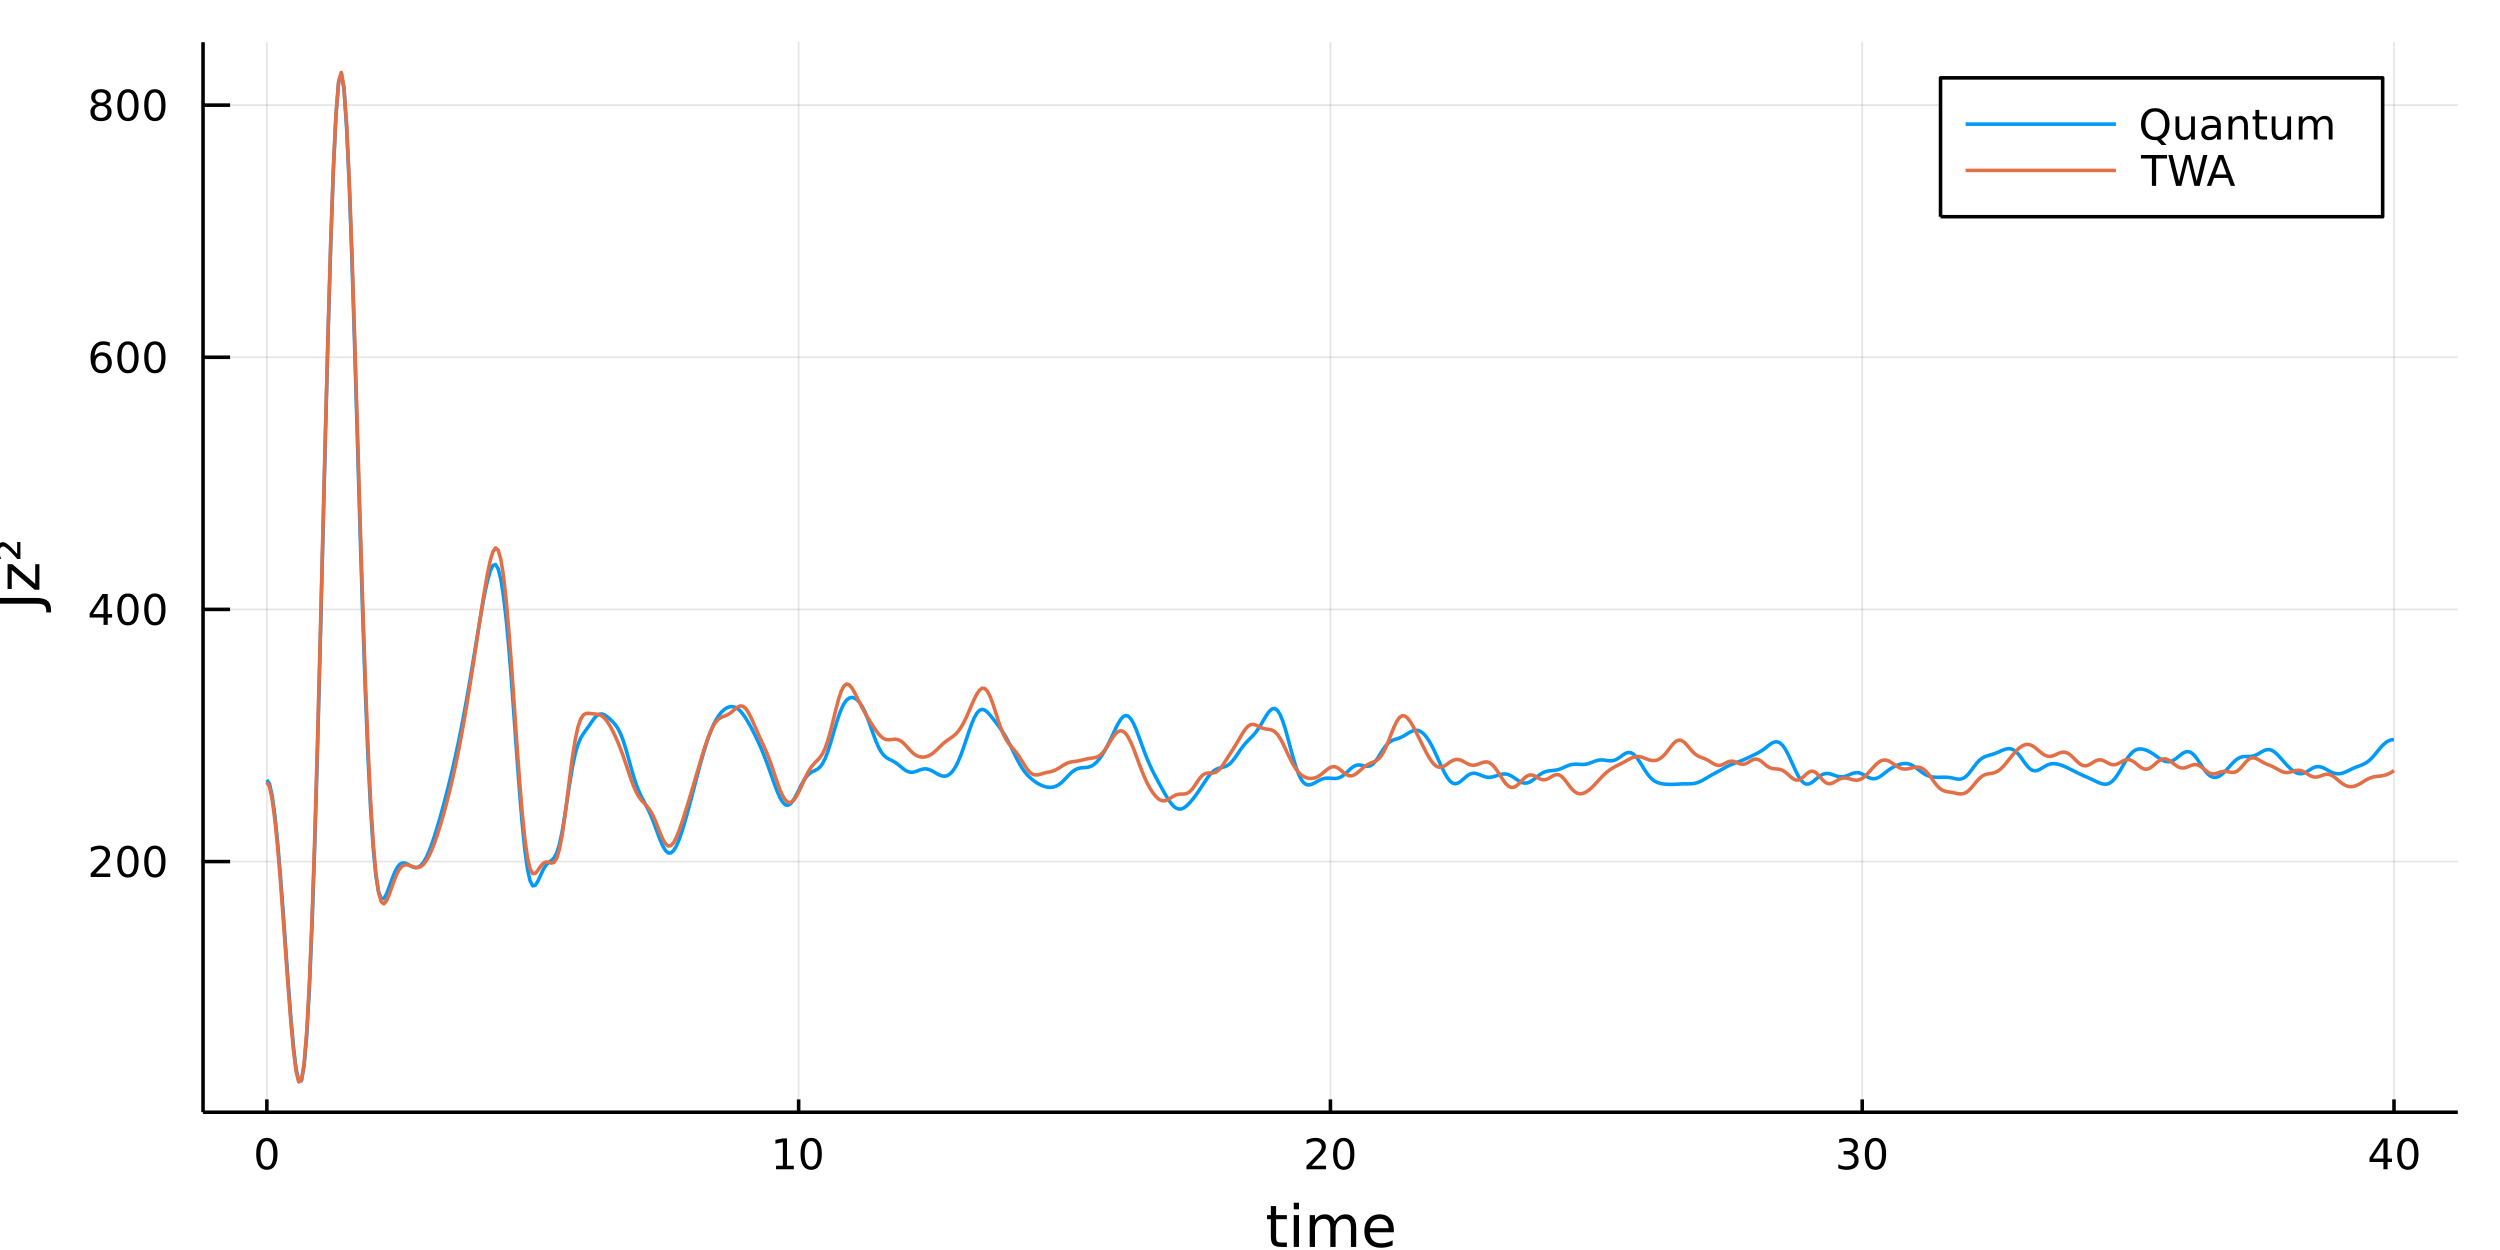 <?xml version="1.0" encoding="utf-8"?>
<svg xmlns="http://www.w3.org/2000/svg" xmlns:xlink="http://www.w3.org/1999/xlink" width="700" height="350" viewBox="0 0 2800 1400">
<rect x="0" y="0" width="2800" height="1400" fill="#333333" stroke="none"/>
<defs>
  <clipPath id="clip460">
    <rect x="0" y="0" width="2800" height="1400"/>
  </clipPath>
</defs>
<path clip-path="url(#clip460)" d="
M0 1400 L2800 1400 L2800 0 L0 0  Z
  " fill="#ffffff" fill-rule="evenodd" fill-opacity="1"/>
<defs>
  <clipPath id="clip461">
    <rect x="560" y="0" width="1961" height="1400"/>
  </clipPath>
</defs>
<path clip-path="url(#clip460)" d="
M227.403 1245.7 L2752.76 1245.7 L2752.76 47.244 L227.403 47.244  Z
  " fill="#ffffff" fill-rule="evenodd" fill-opacity="1"/>
<defs>
  <clipPath id="clip462">
    <rect x="227" y="47" width="2526" height="1199"/>
  </clipPath>
</defs>
<polyline clip-path="url(#clip462)" style="stroke:#000000; stroke-linecap:butt; stroke-linejoin:round; stroke-width:2; stroke-opacity:0.1; fill:none" points="
  298.875,1245.7 298.875,47.244 
  "/>
<polyline clip-path="url(#clip462)" style="stroke:#000000; stroke-linecap:butt; stroke-linejoin:round; stroke-width:2; stroke-opacity:0.1; fill:none" points="
  894.477,1245.7 894.477,47.244 
  "/>
<polyline clip-path="url(#clip462)" style="stroke:#000000; stroke-linecap:butt; stroke-linejoin:round; stroke-width:2; stroke-opacity:0.1; fill:none" points="
  1490.08,1245.7 1490.08,47.244 
  "/>
<polyline clip-path="url(#clip462)" style="stroke:#000000; stroke-linecap:butt; stroke-linejoin:round; stroke-width:2; stroke-opacity:0.1; fill:none" points="
  2085.68,1245.7 2085.68,47.244 
  "/>
<polyline clip-path="url(#clip462)" style="stroke:#000000; stroke-linecap:butt; stroke-linejoin:round; stroke-width:2; stroke-opacity:0.1; fill:none" points="
  2681.28,1245.7 2681.28,47.244 
  "/>
<polyline clip-path="url(#clip460)" style="stroke:#000000; stroke-linecap:butt; stroke-linejoin:round; stroke-width:4; stroke-opacity:1; fill:none" points="
  227.403,1245.7 2752.76,1245.7 
  "/>
<polyline clip-path="url(#clip460)" style="stroke:#000000; stroke-linecap:butt; stroke-linejoin:round; stroke-width:4; stroke-opacity:1; fill:none" points="
  298.875,1245.7 298.875,1231.32 
  "/>
<polyline clip-path="url(#clip460)" style="stroke:#000000; stroke-linecap:butt; stroke-linejoin:round; stroke-width:4; stroke-opacity:1; fill:none" points="
  894.477,1245.7 894.477,1231.32 
  "/>
<polyline clip-path="url(#clip460)" style="stroke:#000000; stroke-linecap:butt; stroke-linejoin:round; stroke-width:4; stroke-opacity:1; fill:none" points="
  1490.08,1245.7 1490.08,1231.32 
  "/>
<polyline clip-path="url(#clip460)" style="stroke:#000000; stroke-linecap:butt; stroke-linejoin:round; stroke-width:4; stroke-opacity:1; fill:none" points="
  2085.68,1245.7 2085.68,1231.32 
  "/>
<polyline clip-path="url(#clip460)" style="stroke:#000000; stroke-linecap:butt; stroke-linejoin:round; stroke-width:4; stroke-opacity:1; fill:none" points="
  2681.28,1245.7 2681.28,1231.32 
  "/>
<path clip-path="url(#clip460)" d="M298.875 1278.09 Q295.264 1278.09 293.435 1281.66 Q291.63 1285.2 291.63 1292.33 Q291.63 1299.43 293.435 1303 Q295.264 1306.54 298.875 1306.54 Q302.509 1306.54 304.315 1303 Q306.144 1299.43 306.144 1292.33 Q306.144 1285.2 304.315 1281.66 Q302.509 1278.09 298.875 1278.09 M298.875 1274.39 Q304.685 1274.39 307.741 1278.99 Q310.819 1283.58 310.819 1292.33 Q310.819 1301.05 307.741 1305.66 Q304.685 1310.24 298.875 1310.24 Q293.065 1310.24 289.986 1305.66 Q286.931 1301.05 286.931 1292.33 Q286.931 1283.58 289.986 1278.99 Q293.065 1274.39 298.875 1274.39 Z" fill="#000000" fill-rule="evenodd" fill-opacity="1" /><path clip-path="url(#clip460)" d="M869.165 1305.64 L876.804 1305.64 L876.804 1279.27 L868.494 1280.94 L868.494 1276.68 L876.757 1275.01 L881.433 1275.01 L881.433 1305.64 L889.072 1305.64 L889.072 1309.57 L869.165 1309.57 L869.165 1305.64 Z" fill="#000000" fill-rule="evenodd" fill-opacity="1" /><path clip-path="url(#clip460)" d="M908.517 1278.09 Q904.905 1278.09 903.077 1281.66 Q901.271 1285.2 901.271 1292.33 Q901.271 1299.43 903.077 1303 Q904.905 1306.54 908.517 1306.54 Q912.151 1306.54 913.956 1303 Q915.785 1299.43 915.785 1292.33 Q915.785 1285.2 913.956 1281.66 Q912.151 1278.09 908.517 1278.09 M908.517 1274.39 Q914.327 1274.39 917.382 1278.99 Q920.461 1283.58 920.461 1292.33 Q920.461 1301.05 917.382 1305.66 Q914.327 1310.24 908.517 1310.24 Q902.706 1310.24 899.628 1305.66 Q896.572 1301.05 896.572 1292.33 Q896.572 1283.58 899.628 1278.99 Q902.706 1274.39 908.517 1274.39 Z" fill="#000000" fill-rule="evenodd" fill-opacity="1" /><path clip-path="url(#clip460)" d="M1468.85 1305.64 L1485.17 1305.64 L1485.17 1309.57 L1463.23 1309.57 L1463.23 1305.64 Q1465.89 1302.88 1470.47 1298.25 Q1475.08 1293.6 1476.26 1292.26 Q1478.51 1289.73 1479.38 1288 Q1480.29 1286.24 1480.29 1284.55 Q1480.29 1281.79 1478.34 1280.06 Q1476.42 1278.32 1473.32 1278.32 Q1471.12 1278.32 1468.67 1279.09 Q1466.24 1279.85 1463.46 1281.4 L1463.46 1276.68 Q1466.28 1275.54 1468.74 1274.97 Q1471.19 1274.39 1473.23 1274.39 Q1478.6 1274.39 1481.79 1277.07 Q1484.99 1279.76 1484.99 1284.25 Q1484.99 1286.38 1484.18 1288.3 Q1483.39 1290.2 1481.28 1292.79 Q1480.7 1293.46 1477.6 1296.68 Q1474.5 1299.87 1468.85 1305.64 Z" fill="#000000" fill-rule="evenodd" fill-opacity="1" /><path clip-path="url(#clip460)" d="M1504.99 1278.09 Q1501.38 1278.09 1499.55 1281.66 Q1497.74 1285.2 1497.74 1292.33 Q1497.74 1299.43 1499.55 1303 Q1501.38 1306.54 1504.99 1306.54 Q1508.62 1306.54 1510.43 1303 Q1512.26 1299.43 1512.26 1292.33 Q1512.26 1285.2 1510.43 1281.66 Q1508.62 1278.09 1504.99 1278.09 M1504.99 1274.39 Q1510.8 1274.39 1513.85 1278.99 Q1516.93 1283.58 1516.93 1292.33 Q1516.93 1301.05 1513.85 1305.66 Q1510.8 1310.24 1504.99 1310.24 Q1499.18 1310.24 1496.1 1305.66 Q1493.04 1301.05 1493.04 1292.33 Q1493.04 1283.58 1496.1 1278.99 Q1499.18 1274.39 1504.99 1274.39 Z" fill="#000000" fill-rule="evenodd" fill-opacity="1" /><path clip-path="url(#clip460)" d="M2074.52 1290.94 Q2077.88 1291.66 2079.76 1293.92 Q2081.65 1296.19 2081.65 1299.53 Q2081.65 1304.64 2078.14 1307.44 Q2074.62 1310.24 2068.14 1310.24 Q2065.96 1310.24 2063.64 1309.8 Q2061.35 1309.39 2058.9 1308.53 L2058.9 1304.02 Q2060.84 1305.15 2063.16 1305.73 Q2065.47 1306.31 2068 1306.31 Q2072.39 1306.31 2074.69 1304.57 Q2077 1302.84 2077 1299.53 Q2077 1296.47 2074.85 1294.76 Q2072.72 1293.02 2068.9 1293.02 L2064.87 1293.02 L2064.87 1289.18 L2069.08 1289.18 Q2072.53 1289.18 2074.36 1287.81 Q2076.19 1286.42 2076.19 1283.83 Q2076.19 1281.17 2074.29 1279.76 Q2072.42 1278.32 2068.9 1278.32 Q2066.98 1278.32 2064.78 1278.74 Q2062.58 1279.16 2059.94 1280.03 L2059.94 1275.87 Q2062.6 1275.13 2064.92 1274.76 Q2067.26 1274.39 2069.32 1274.39 Q2074.64 1274.39 2077.74 1276.82 Q2080.84 1279.22 2080.84 1283.35 Q2080.84 1286.22 2079.2 1288.21 Q2077.56 1290.17 2074.52 1290.94 Z" fill="#000000" fill-rule="evenodd" fill-opacity="1" /><path clip-path="url(#clip460)" d="M2100.52 1278.09 Q2096.91 1278.09 2095.08 1281.66 Q2093.27 1285.2 2093.27 1292.33 Q2093.27 1299.43 2095.08 1303 Q2096.91 1306.54 2100.52 1306.54 Q2104.15 1306.54 2105.96 1303 Q2107.79 1299.43 2107.79 1292.33 Q2107.79 1285.2 2105.96 1281.66 Q2104.15 1278.09 2100.52 1278.09 M2100.52 1274.39 Q2106.33 1274.39 2109.39 1278.99 Q2112.46 1283.58 2112.46 1292.33 Q2112.46 1301.05 2109.39 1305.66 Q2106.33 1310.24 2100.52 1310.24 Q2094.71 1310.24 2091.63 1305.66 Q2088.58 1301.05 2088.58 1292.33 Q2088.58 1283.58 2091.63 1278.99 Q2094.71 1274.39 2100.52 1274.39 Z" fill="#000000" fill-rule="evenodd" fill-opacity="1" /><path clip-path="url(#clip460)" d="M2669.46 1279.09 L2657.65 1297.53 L2669.46 1297.53 L2669.46 1279.09 M2668.23 1275.01 L2674.11 1275.01 L2674.11 1297.53 L2679.04 1297.53 L2679.04 1301.42 L2674.11 1301.42 L2674.11 1309.57 L2669.46 1309.57 L2669.46 1301.42 L2653.85 1301.42 L2653.85 1296.91 L2668.23 1275.01 Z" fill="#000000" fill-rule="evenodd" fill-opacity="1" /><path clip-path="url(#clip460)" d="M2696.77 1278.09 Q2693.16 1278.09 2691.33 1281.66 Q2689.52 1285.2 2689.52 1292.33 Q2689.52 1299.43 2691.33 1303 Q2693.16 1306.54 2696.77 1306.54 Q2700.4 1306.54 2702.21 1303 Q2704.04 1299.43 2704.04 1292.33 Q2704.04 1285.2 2702.21 1281.66 Q2700.4 1278.09 2696.77 1278.09 M2696.77 1274.39 Q2702.58 1274.39 2705.64 1278.99 Q2708.71 1283.58 2708.71 1292.33 Q2708.71 1301.05 2705.64 1305.66 Q2702.58 1310.24 2696.77 1310.24 Q2690.96 1310.24 2687.88 1305.66 Q2684.83 1301.05 2684.83 1292.33 Q2684.83 1283.58 2687.88 1278.99 Q2690.96 1274.39 2696.77 1274.39 Z" fill="#000000" fill-rule="evenodd" fill-opacity="1" /><path clip-path="url(#clip460)" d="M1429.24 1350.79 L1429.24 1360.92 L1441.3 1360.92 L1441.3 1365.47 L1429.24 1365.47 L1429.24 1384.82 Q1429.24 1389.18 1430.42 1390.42 Q1431.63 1391.66 1435.29 1391.66 L1441.3 1391.66 L1441.3 1396.56 L1435.29 1396.56 Q1428.51 1396.56 1425.93 1394.05 Q1423.35 1391.5 1423.35 1384.82 L1423.35 1365.47 L1419.05 1365.47 L1419.05 1360.92 L1423.35 1360.92 L1423.35 1350.79 L1429.24 1350.79 Z" fill="#000000" fill-rule="evenodd" fill-opacity="1" /><path clip-path="url(#clip460)" d="M1449 1360.92 L1454.86 1360.92 L1454.86 1396.56 L1449 1396.56 L1449 1360.92 M1449 1347.04 L1454.86 1347.04 L1454.86 1354.45 L1449 1354.45 L1449 1347.04 Z" fill="#000000" fill-rule="evenodd" fill-opacity="1" /><path clip-path="url(#clip460)" d="M1494.87 1367.76 Q1497.07 1363.81 1500.12 1361.93 Q1503.18 1360.06 1507.31 1360.06 Q1512.88 1360.06 1515.91 1363.97 Q1518.93 1367.85 1518.93 1375.05 L1518.93 1396.56 L1513.04 1396.56 L1513.04 1375.24 Q1513.04 1370.11 1511.23 1367.63 Q1509.42 1365.15 1505.69 1365.15 Q1501.14 1365.15 1498.5 1368.17 Q1495.86 1371.2 1495.86 1376.42 L1495.86 1396.56 L1489.97 1396.56 L1489.97 1375.24 Q1489.97 1370.08 1488.15 1367.63 Q1486.34 1365.15 1482.55 1365.15 Q1478.06 1365.15 1475.42 1368.2 Q1472.78 1371.23 1472.78 1376.42 L1472.78 1396.56 L1466.89 1396.56 L1466.89 1360.92 L1472.78 1360.92 L1472.78 1366.45 Q1474.79 1363.18 1477.59 1361.62 Q1480.39 1360.06 1484.24 1360.06 Q1488.12 1360.06 1490.83 1362.03 Q1493.56 1364 1494.87 1367.76 Z" fill="#000000" fill-rule="evenodd" fill-opacity="1" /><path clip-path="url(#clip460)" d="M1561.1 1377.28 L1561.1 1380.14 L1534.18 1380.14 Q1534.56 1386.19 1537.81 1389.37 Q1541.08 1392.52 1546.91 1392.52 Q1550.28 1392.52 1553.43 1391.69 Q1556.62 1390.87 1559.74 1389.21 L1559.74 1394.75 Q1556.59 1396.09 1553.27 1396.79 Q1549.96 1397.49 1546.56 1397.49 Q1538.03 1397.49 1533.03 1392.52 Q1528.07 1387.56 1528.07 1379.09 Q1528.07 1370.34 1532.78 1365.21 Q1537.52 1360.06 1545.54 1360.06 Q1552.73 1360.06 1556.9 1364.7 Q1561.1 1369.32 1561.1 1377.28 M1555.25 1375.56 Q1555.18 1370.75 1552.54 1367.89 Q1549.93 1365.02 1545.6 1365.02 Q1540.7 1365.02 1537.74 1367.79 Q1534.81 1370.56 1534.37 1375.59 L1555.25 1375.56 Z" fill="#000000" fill-rule="evenodd" fill-opacity="1" /><polyline clip-path="url(#clip462)" style="stroke:#000000; stroke-linecap:butt; stroke-linejoin:round; stroke-width:2; stroke-opacity:0.1; fill:none" points="
  227.403,964.946 2752.76,964.946 
  "/>
<polyline clip-path="url(#clip462)" style="stroke:#000000; stroke-linecap:butt; stroke-linejoin:round; stroke-width:2; stroke-opacity:0.1; fill:none" points="
  227.403,682.543 2752.76,682.543 
  "/>
<polyline clip-path="url(#clip462)" style="stroke:#000000; stroke-linecap:butt; stroke-linejoin:round; stroke-width:2; stroke-opacity:0.1; fill:none" points="
  227.403,400.139 2752.76,400.139 
  "/>
<polyline clip-path="url(#clip462)" style="stroke:#000000; stroke-linecap:butt; stroke-linejoin:round; stroke-width:2; stroke-opacity:0.1; fill:none" points="
  227.403,117.736 2752.76,117.736 
  "/>
<polyline clip-path="url(#clip460)" style="stroke:#000000; stroke-linecap:butt; stroke-linejoin:round; stroke-width:4; stroke-opacity:1; fill:none" points="
  227.403,1245.7 227.403,47.244 
  "/>
<polyline clip-path="url(#clip460)" style="stroke:#000000; stroke-linecap:butt; stroke-linejoin:round; stroke-width:4; stroke-opacity:1; fill:none" points="
  227.403,964.946 257.707,964.946 
  "/>
<polyline clip-path="url(#clip460)" style="stroke:#000000; stroke-linecap:butt; stroke-linejoin:round; stroke-width:4; stroke-opacity:1; fill:none" points="
  227.403,682.543 257.707,682.543 
  "/>
<polyline clip-path="url(#clip460)" style="stroke:#000000; stroke-linecap:butt; stroke-linejoin:round; stroke-width:4; stroke-opacity:1; fill:none" points="
  227.403,400.139 257.707,400.139 
  "/>
<polyline clip-path="url(#clip460)" style="stroke:#000000; stroke-linecap:butt; stroke-linejoin:round; stroke-width:4; stroke-opacity:1; fill:none" points="
  227.403,117.736 257.707,117.736 
  "/>
<path clip-path="url(#clip460)" d="M107.163 978.291 L123.482 978.291 L123.482 982.226 L101.538 982.226 L101.538 978.291 Q104.2 975.536 108.783 970.907 Q113.389 966.254 114.57 964.911 Q116.815 962.388 117.695 960.652 Q118.598 958.893 118.598 957.203 Q118.598 954.448 116.653 952.712 Q114.732 950.976 111.63 950.976 Q109.431 950.976 106.977 951.74 Q104.547 952.504 101.769 954.055 L101.769 949.333 Q104.593 948.198 107.047 947.62 Q109.5 947.041 111.538 947.041 Q116.908 947.041 120.102 949.726 Q123.297 952.411 123.297 956.902 Q123.297 959.032 122.487 960.953 Q121.699 962.851 119.593 965.444 Q119.014 966.115 115.912 969.332 Q112.811 972.527 107.163 978.291 Z" fill="#000000" fill-rule="evenodd" fill-opacity="1" /><path clip-path="url(#clip460)" d="M143.297 950.745 Q139.686 950.745 137.857 954.309 Q136.051 957.851 136.051 964.981 Q136.051 972.087 137.857 975.652 Q139.686 979.194 143.297 979.194 Q146.931 979.194 148.736 975.652 Q150.565 972.087 150.565 964.981 Q150.565 957.851 148.736 954.309 Q146.931 950.745 143.297 950.745 M143.297 947.041 Q149.107 947.041 152.162 951.647 Q155.241 956.231 155.241 964.981 Q155.241 973.707 152.162 978.314 Q149.107 982.897 143.297 982.897 Q137.486 982.897 134.408 978.314 Q131.352 973.707 131.352 964.981 Q131.352 956.231 134.408 951.647 Q137.486 947.041 143.297 947.041 Z" fill="#000000" fill-rule="evenodd" fill-opacity="1" /><path clip-path="url(#clip460)" d="M173.458 950.745 Q169.847 950.745 168.019 954.309 Q166.213 957.851 166.213 964.981 Q166.213 972.087 168.019 975.652 Q169.847 979.194 173.458 979.194 Q177.093 979.194 178.898 975.652 Q180.727 972.087 180.727 964.981 Q180.727 957.851 178.898 954.309 Q177.093 950.745 173.458 950.745 M173.458 947.041 Q179.269 947.041 182.324 951.647 Q185.403 956.231 185.403 964.981 Q185.403 973.707 182.324 978.314 Q179.269 982.897 173.458 982.897 Q167.648 982.897 164.57 978.314 Q161.514 973.707 161.514 964.981 Q161.514 956.231 164.57 951.647 Q167.648 947.041 173.458 947.041 Z" fill="#000000" fill-rule="evenodd" fill-opacity="1" /><path clip-path="url(#clip460)" d="M115.982 669.337 L104.176 687.786 L115.982 687.786 L115.982 669.337 M114.755 665.263 L120.635 665.263 L120.635 687.786 L125.565 687.786 L125.565 691.674 L120.635 691.674 L120.635 699.823 L115.982 699.823 L115.982 691.674 L100.38 691.674 L100.38 687.161 L114.755 665.263 Z" fill="#000000" fill-rule="evenodd" fill-opacity="1" /><path clip-path="url(#clip460)" d="M143.297 668.341 Q139.686 668.341 137.857 671.906 Q136.051 675.448 136.051 682.577 Q136.051 689.684 137.857 693.249 Q139.686 696.79 143.297 696.79 Q146.931 696.79 148.736 693.249 Q150.565 689.684 150.565 682.577 Q150.565 675.448 148.736 671.906 Q146.931 668.341 143.297 668.341 M143.297 664.638 Q149.107 664.638 152.162 669.244 Q155.241 673.827 155.241 682.577 Q155.241 691.304 152.162 695.911 Q149.107 700.494 143.297 700.494 Q137.486 700.494 134.408 695.911 Q131.352 691.304 131.352 682.577 Q131.352 673.827 134.408 669.244 Q137.486 664.638 143.297 664.638 Z" fill="#000000" fill-rule="evenodd" fill-opacity="1" /><path clip-path="url(#clip460)" d="M173.458 668.341 Q169.847 668.341 168.019 671.906 Q166.213 675.448 166.213 682.577 Q166.213 689.684 168.019 693.249 Q169.847 696.79 173.458 696.79 Q177.093 696.79 178.898 693.249 Q180.727 689.684 180.727 682.577 Q180.727 675.448 178.898 671.906 Q177.093 668.341 173.458 668.341 M173.458 664.638 Q179.269 664.638 182.324 669.244 Q185.403 673.827 185.403 682.577 Q185.403 691.304 182.324 695.911 Q179.269 700.494 173.458 700.494 Q167.648 700.494 164.57 695.911 Q161.514 691.304 161.514 682.577 Q161.514 673.827 164.57 669.244 Q167.648 664.638 173.458 664.638 Z" fill="#000000" fill-rule="evenodd" fill-opacity="1" /><path clip-path="url(#clip460)" d="M113.713 398.276 Q110.565 398.276 108.713 400.429 Q106.885 402.581 106.885 406.331 Q106.885 410.058 108.713 412.234 Q110.565 414.387 113.713 414.387 Q116.862 414.387 118.69 412.234 Q120.542 410.058 120.542 406.331 Q120.542 402.581 118.69 400.429 Q116.862 398.276 113.713 398.276 M122.996 383.623 L122.996 387.882 Q121.237 387.049 119.431 386.609 Q117.649 386.169 115.889 386.169 Q111.26 386.169 108.806 389.294 Q106.375 392.419 106.028 398.739 Q107.394 396.725 109.454 395.66 Q111.514 394.572 113.991 394.572 Q119.2 394.572 122.209 397.743 Q125.241 400.892 125.241 406.331 Q125.241 411.655 122.093 414.873 Q118.945 418.091 113.713 418.091 Q107.718 418.091 104.547 413.507 Q101.376 408.901 101.376 400.174 Q101.376 391.98 105.264 387.118 Q109.153 382.234 115.704 382.234 Q117.463 382.234 119.246 382.581 Q121.051 382.929 122.996 383.623 Z" fill="#000000" fill-rule="evenodd" fill-opacity="1" /><path clip-path="url(#clip460)" d="M143.297 385.938 Q139.686 385.938 137.857 389.503 Q136.051 393.044 136.051 400.174 Q136.051 407.28 137.857 410.845 Q139.686 414.387 143.297 414.387 Q146.931 414.387 148.736 410.845 Q150.565 407.28 150.565 400.174 Q150.565 393.044 148.736 389.503 Q146.931 385.938 143.297 385.938 M143.297 382.234 Q149.107 382.234 152.162 386.841 Q155.241 391.424 155.241 400.174 Q155.241 408.901 152.162 413.507 Q149.107 418.091 143.297 418.091 Q137.486 418.091 134.408 413.507 Q131.352 408.901 131.352 400.174 Q131.352 391.424 134.408 386.841 Q137.486 382.234 143.297 382.234 Z" fill="#000000" fill-rule="evenodd" fill-opacity="1" /><path clip-path="url(#clip460)" d="M173.458 385.938 Q169.847 385.938 168.019 389.503 Q166.213 393.044 166.213 400.174 Q166.213 407.28 168.019 410.845 Q169.847 414.387 173.458 414.387 Q177.093 414.387 178.898 410.845 Q180.727 407.28 180.727 400.174 Q180.727 393.044 178.898 389.503 Q177.093 385.938 173.458 385.938 M173.458 382.234 Q179.269 382.234 182.324 386.841 Q185.403 391.424 185.403 400.174 Q185.403 408.901 182.324 413.507 Q179.269 418.091 173.458 418.091 Q167.648 418.091 164.57 413.507 Q161.514 408.901 161.514 400.174 Q161.514 391.424 164.57 386.841 Q167.648 382.234 173.458 382.234 Z" fill="#000000" fill-rule="evenodd" fill-opacity="1" /><path clip-path="url(#clip460)" d="M113.135 118.604 Q109.801 118.604 107.88 120.386 Q105.982 122.169 105.982 125.294 Q105.982 128.419 107.88 130.201 Q109.801 131.984 113.135 131.984 Q116.468 131.984 118.389 130.201 Q120.311 128.396 120.311 125.294 Q120.311 122.169 118.389 120.386 Q116.491 118.604 113.135 118.604 M108.459 116.613 Q105.45 115.873 103.76 113.812 Q102.093 111.752 102.093 108.789 Q102.093 104.646 105.033 102.238 Q107.996 99.831 113.135 99.831 Q118.297 99.831 121.237 102.238 Q124.176 104.646 124.176 108.789 Q124.176 111.752 122.487 113.812 Q120.82 115.873 117.834 116.613 Q121.213 117.4 123.088 119.692 Q124.987 121.984 124.987 125.294 Q124.987 130.317 121.908 133.002 Q118.852 135.687 113.135 135.687 Q107.417 135.687 104.338 133.002 Q101.283 130.317 101.283 125.294 Q101.283 121.984 103.181 119.692 Q105.079 117.4 108.459 116.613 M106.746 109.229 Q106.746 111.914 108.413 113.419 Q110.102 114.923 113.135 114.923 Q116.144 114.923 117.834 113.419 Q119.547 111.914 119.547 109.229 Q119.547 106.544 117.834 105.039 Q116.144 103.535 113.135 103.535 Q110.102 103.535 108.413 105.039 Q106.746 106.544 106.746 109.229 Z" fill="#000000" fill-rule="evenodd" fill-opacity="1" /><path clip-path="url(#clip460)" d="M143.297 103.535 Q139.686 103.535 137.857 107.099 Q136.051 110.641 136.051 117.771 Q136.051 124.877 137.857 128.442 Q139.686 131.984 143.297 131.984 Q146.931 131.984 148.736 128.442 Q150.565 124.877 150.565 117.771 Q150.565 110.641 148.736 107.099 Q146.931 103.535 143.297 103.535 M143.297 99.831 Q149.107 99.831 152.162 104.437 Q155.241 109.021 155.241 117.771 Q155.241 126.497 152.162 131.104 Q149.107 135.687 143.297 135.687 Q137.486 135.687 134.408 131.104 Q131.352 126.497 131.352 117.771 Q131.352 109.021 134.408 104.437 Q137.486 99.831 143.297 99.831 Z" fill="#000000" fill-rule="evenodd" fill-opacity="1" /><path clip-path="url(#clip460)" d="M173.458 103.535 Q169.847 103.535 168.019 107.099 Q166.213 110.641 166.213 117.771 Q166.213 124.877 168.019 128.442 Q169.847 131.984 173.458 131.984 Q177.093 131.984 178.898 128.442 Q180.727 124.877 180.727 117.771 Q180.727 110.641 178.898 107.099 Q177.093 103.535 173.458 103.535 M173.458 99.831 Q179.269 99.831 182.324 104.437 Q185.403 109.021 185.403 117.771 Q185.403 126.497 182.324 131.104 Q179.269 135.687 173.458 135.687 Q167.648 135.687 164.57 131.104 Q161.514 126.497 161.514 117.771 Q161.514 109.021 164.57 104.437 Q167.648 99.831 173.458 99.831 Z" fill="#000000" fill-rule="evenodd" fill-opacity="1" /><path clip-path="url(#clip460)" d="M-3.396 676.12 L-3.396 669.691 L40.814 669.691 Q49.408 669.691 53.291 672.969 Q57.174 676.216 57.174 683.441 L57.174 685.892 L51.763 685.892 L51.763 683.886 Q51.763 679.621 49.376 677.871 Q46.989 676.12 40.814 676.12 L-3.396 676.12 Z" fill="#000000" fill-rule="evenodd" fill-opacity="1" /><path clip-path="url(#clip460)" d="M8.476 659.697 L8.476 631.879 L13.823 631.879 L39.445 653.904 L39.445 631.879 L44.124 631.879 L44.124 660.492 L38.777 660.492 L13.155 638.467 L13.155 659.697 L8.476 659.697 Z" fill="#000000" fill-rule="evenodd" fill-opacity="1" /><path clip-path="url(#clip460)" d="M19.234 620.548 L19.234 607.052 L22.863 607.052 L22.863 626.086 L19.362 626.086 Q18.375 625.004 16.593 622.998 Q6.885 612.049 3.893 612.049 Q1.792 612.049 0.519 613.704 Q-0.786 615.36 -0.786 618.065 Q-0.786 619.72 -0.213 621.662 Q0.328 623.603 1.442 625.895 L-2.473 625.895 Q-3.364 623.444 -3.81 621.343 Q-4.255 619.211 -4.255 617.397 Q-4.255 612.781 -2.155 610.012 Q-0.054 607.243 3.384 607.243 Q7.808 607.243 16.847 617.779 Q18.375 619.561 19.234 620.548 Z" fill="#000000" fill-rule="evenodd" fill-opacity="1" /><polyline clip-path="url(#clip462)" style="stroke:#009af9; stroke-linecap:butt; stroke-linejoin:round; stroke-width:4; stroke-opacity:1; fill:none" points="
  298.875,873.489 301.853,877.999 304.831,891.343 307.809,912.963 310.787,941.927 313.765,976.929 316.743,1016.29 319.721,1057.98 322.699,1099.63 325.677,1138.6 
  328.655,1172.06 331.633,1197.09 334.611,1210.8 337.589,1210.54 340.567,1194.07 343.545,1159.79 346.523,1106.92 349.501,1035.67 352.479,947.425 355.457,844.752 
  358.435,731.396 361.413,612.141 364.391,492.563 367.369,378.685 370.347,276.56 373.325,191.806 376.303,129.146 379.281,92.002 382.259,82.189 385.237,99.746 
  388.215,142.927 391.193,208.366 394.171,291.378 397.149,386.391 400.127,487.437 403.105,588.654 406.083,684.757 409.062,771.412 412.04,845.491 415.018,905.194 
  417.996,950.028 420.974,980.668 423.952,998.725 426.93,1006.46 429.908,1006.46 432.886,1001.36 435.864,993.575 438.842,985.131 441.82,977.522 444.798,971.688 
  447.776,968.031 450.754,966.501 453.732,966.699 456.71,968.015 459.688,969.747 462.666,971.216 465.644,971.843 468.622,971.209 471.6,969.065 474.578,965.331 
  477.556,960.063 480.534,953.416 483.512,945.596 486.49,936.823 489.468,927.292 492.446,917.157 495.424,906.517 498.402,895.416 501.38,883.854 504.358,871.793 
  507.336,859.176 510.314,845.935 513.292,832.003 516.27,817.327 519.248,801.874 522.226,785.64 525.204,768.671 528.182,751.068 531.16,733.015 534.138,714.79 
  537.116,696.79 540.094,679.545 543.072,663.724 546.05,650.132 549.028,639.687 552.006,633.384 554.984,632.218 557.962,637.101 560.94,648.74 563.918,667.511 
  566.896,693.336 569.874,725.576 572.852,762.981 575.83,803.711 578.808,845.447 581.786,885.597 584.764,921.6 587.742,951.259 590.72,973.082 593.698,986.534 
  596.676,992.145 599.654,991.422 602.632,986.545 605.61,979.908 608.588,973.58 611.566,968.829 614.544,965.845 617.522,963.744 620.5,960.893 623.478,955.457 
  626.456,946.037 629.434,932.171 632.412,914.546 635.39,894.842 638.368,875.247 641.346,857.809 644.324,843.869 647.302,833.754 650.28,826.838 653.258,821.925 
  656.236,817.781 659.214,813.598 662.192,809.212 665.17,805.031 668.148,801.724 671.126,799.848 674.104,799.59 677.082,800.721 680.06,802.763 683.038,805.272 
  686.016,808.088 688.995,811.422 691.973,815.765 694.951,821.639 697.929,829.334 700.907,838.721 703.885,849.238 706.863,860.04 709.841,870.256 712.819,879.248 
  715.797,886.789 718.775,893.093 721.753,898.712 724.731,904.326 727.709,910.514 730.687,917.57 733.665,925.406 736.643,933.578 739.621,941.388 742.599,948.056 
  745.577,952.877 748.555,955.351 751.533,955.247 754.511,952.594 757.489,947.631 760.467,940.718 763.445,932.26 766.423,922.641 769.401,912.197 772.379,901.202 
  775.357,889.887 778.335,878.455 781.313,867.103 784.291,856.029 787.269,845.44 790.247,835.538 793.225,826.51 796.203,818.502 799.181,811.604 802.159,805.838 
  805.137,801.16 808.115,797.484 811.093,794.714 814.071,792.779 817.049,791.656 820.027,791.376 823.005,792.001 825.983,793.587 828.961,796.146 831.939,799.625 
  834.917,803.898 837.895,808.801 840.873,814.168 843.851,819.877 846.829,825.881 849.807,832.207 852.785,838.936 855.763,846.157 858.741,853.909 861.719,862.128 
  864.697,870.612 867.675,879.003 870.653,886.819 873.631,893.501 876.609,898.503 879.587,901.391 882.565,901.932 885.543,900.157 888.521,896.376 891.499,891.142 
  894.477,885.159 897.455,879.173 900.433,873.832 903.411,869.577 906.389,866.55 909.367,864.567 912.345,863.142 915.323,861.585 918.301,859.144 921.279,855.178 
  924.257,849.314 927.235,841.539 930.213,832.226 933.191,822.051 936.169,811.851 939.147,802.45 942.125,794.497 945.103,788.377 948.081,784.192 951.059,781.832 
  954.037,781.086 957.015,781.761 959.993,783.757 962.971,787.082 965.949,791.787 968.928,797.867 971.906,805.156 974.884,813.27 977.862,821.632 980.84,829.572 
  983.818,836.475 986.796,841.939 989.774,845.87 992.752,848.489 995.73,850.252 998.708,851.699 1001.69,853.289 1004.66,855.271 1007.64,857.634 1010.62,860.137 
  1013.6,862.41 1016.58,864.087 1019.55,864.928 1022.53,864.89 1025.51,864.144 1028.49,863.02 1031.47,861.918 1034.44,861.208 1037.42,861.138 1040.4,861.789 
  1043.38,863.07 1046.36,864.755 1049.33,866.535 1052.31,868.082 1055.29,869.092 1058.27,869.308 1061.25,868.527 1064.22,866.589 1067.2,863.377 1070.18,858.815 
  1073.16,852.896 1076.14,845.716 1079.11,837.508 1082.09,828.668 1085.07,819.744 1088.05,811.381 1091.03,804.236 1094,798.859 1096.98,795.59 1099.96,794.484 
  1102.94,795.314 1105.92,797.633 1108.89,800.902 1111.87,804.631 1114.85,808.502 1117.83,812.416 1120.81,816.474 1123.78,820.877 1126.76,825.806 1129.74,831.319 
  1132.72,837.3 1135.7,843.483 1138.67,849.53 1141.65,855.13 1144.63,860.079 1147.61,864.308 1150.59,867.868 1153.56,870.872 1156.54,873.44 1159.52,875.655 
  1162.5,877.554 1165.48,879.137 1168.45,880.388 1171.43,881.282 1174.41,881.782 1177.39,881.832 1180.37,881.352 1183.34,880.257 1186.32,878.495 1189.3,876.089 
  1192.28,873.176 1195.26,870.004 1198.23,866.896 1201.21,864.181 1204.19,862.106 1207.17,860.77 1210.15,860.091 1213.12,859.826 1216.1,859.638 1219.08,859.177 
  1222.06,858.153 1225.04,856.389 1228.01,853.814 1230.99,850.437 1233.97,846.306 1236.95,841.474 1239.93,836.003 1242.9,829.991 1245.88,823.626 1248.86,817.225 
  1251.84,811.241 1254.82,806.23 1257.79,802.763 1260.77,801.32 1263.75,802.182 1266.73,805.372 1269.71,810.637 1272.68,817.502 1275.66,825.366 1278.64,833.615 
  1281.62,841.731 1284.6,849.362 1287.57,856.354 1290.55,862.727 1293.53,868.622 1296.51,874.223 1299.49,879.682 1302.46,885.057 1305.44,890.283 1308.42,895.175 
  1311.4,899.469 1314.38,902.879 1317.35,905.165 1320.33,906.194 1323.31,905.963 1326.29,904.6 1329.27,902.315 1332.24,899.346 1335.22,895.89 1338.2,892.074 
  1341.18,887.959 1344.16,883.588 1347.13,879.047 1350.11,874.508 1353.09,870.234 1356.07,866.525 1359.05,863.626 1362.02,861.63 1365,860.424 1367.98,859.687 
  1370.96,858.964 1373.94,857.785 1376.91,855.798 1379.89,852.866 1382.87,849.103 1385.85,844.824 1388.83,840.441 1391.81,836.32 1394.78,832.667 1397.76,829.464 
  1400.74,826.487 1403.72,823.393 1406.7,819.852 1409.67,815.672 1412.65,810.885 1415.63,805.778 1418.61,800.848 1421.59,796.728 1424.56,794.078 1427.54,793.482 
  1430.52,795.358 1433.5,799.882 1436.48,806.942 1439.45,816.129 1442.43,826.773 1445.41,838.025 1448.39,848.98 1451.37,858.816 1454.34,866.913 1457.32,872.932 
  1460.3,876.818 1463.28,878.766 1466.26,879.136 1469.23,878.373 1472.21,876.935 1475.19,875.243 1478.17,873.65 1481.15,872.416 1484.12,871.683 1487.1,871.456 
  1490.08,871.594 1493.06,871.84 1496.04,871.867 1499.01,871.362 1501.99,870.119 1504.97,868.104 1507.95,865.491 1510.93,862.636 1513.9,859.991 1516.88,857.987 
  1519.86,856.9 1522.84,856.755 1525.82,857.294 1528.79,858.023 1531.77,858.333 1534.75,857.671 1537.73,855.695 1540.71,852.38 1543.68,848.034 1546.66,843.208 
  1549.64,838.539 1552.62,834.57 1555.6,831.599 1558.57,829.625 1561.55,828.383 1564.53,827.466 1567.51,826.477 1570.49,825.166 1573.46,823.491 1576.44,821.617 
  1579.42,819.836 1582.4,818.482 1585.38,817.839 1588.35,818.105 1591.33,819.383 1594.31,821.704 1597.29,825.052 1600.27,829.369 1603.24,834.561 1606.22,840.475 
  1609.2,846.894 1612.18,853.53 1615.16,860.032 1618.13,866.012 1621.11,871.074 1624.09,874.869 1627.07,877.149 1630.05,877.831 1633.02,877.039 1636,875.109 
  1638.98,872.543 1641.96,869.911 1644.94,867.74 1647.91,866.392 1650.89,866.004 1653.87,866.477 1656.85,867.527 1659.83,868.777 1662.8,869.864 1665.78,870.516 
  1668.76,870.602 1671.74,870.146 1674.72,869.296 1677.69,868.287 1680.67,867.393 1683.65,866.87 1686.63,866.919 1689.61,867.642 1692.58,869.013 1695.56,870.875 
  1698.54,872.956 1701.52,874.913 1704.5,876.398 1707.47,877.126 1710.45,876.938 1713.43,875.836 1716.41,873.984 1719.39,871.668 1722.36,869.238 1725.34,867.029 
  1728.32,865.288 1731.3,864.116 1734.28,863.46 1737.25,863.131 1740.23,862.87 1743.21,862.433 1746.19,861.665 1749.17,860.553 1752.14,859.224 1755.12,857.898 
  1758.1,856.809 1761.08,856.121 1764.06,855.869 1767.03,855.947 1770.01,856.142 1772.99,856.203 1775.97,855.933 1778.95,855.251 1781.92,854.225 1784.9,853.054 
  1787.88,852.002 1790.86,851.307 1793.84,851.095 1796.81,851.324 1799.79,851.777 1802.77,852.128 1805.75,852.035 1808.73,851.262 1811.7,849.764 1814.68,847.731 
  1817.66,845.549 1820.64,843.724 1823.62,842.753 1826.59,843.017 1829.57,844.69 1832.55,847.707 1835.53,851.787 1838.51,856.496 1841.48,861.343 1844.46,865.87 
  1847.44,869.74 1850.42,872.776 1853.4,874.967 1856.37,876.432 1859.35,877.357 1862.33,877.926 1865.31,878.276 1868.29,878.477 1871.26,878.55 1874.24,878.501 
  1877.22,878.356 1880.2,878.169 1883.18,878.009 1886.15,877.928 1889.13,877.918 1892.11,877.906 1895.09,877.762 1898.07,877.347 1901.04,876.559 1904.02,875.378 
  1907,873.869 1909.98,872.159 1912.96,870.388 1915.93,868.656 1918.91,866.994 1921.89,865.375 1924.87,863.749 1927.85,862.083 1930.82,860.399 1933.8,858.763 
  1936.78,857.257 1939.76,855.928 1942.74,854.765 1945.72,853.691 1948.69,852.603 1951.67,851.419 1954.65,850.113 1957.63,848.717 1960.61,847.291 1963.58,845.872 
  1966.56,844.435 1969.54,842.892 1972.52,841.13 1975.5,839.081 1978.47,836.79 1981.45,834.453 1984.43,832.402 1987.41,831.046 1990.39,830.781 1993.36,831.909 
  1996.34,834.568 1999.32,838.712 2002.3,844.116 2005.28,850.397 2008.25,857.062 2011.23,863.556 2014.21,869.324 2017.19,873.881 2020.17,876.893 2023.14,878.226 
  2026.12,877.984 2029.1,876.48 2032.08,874.181 2035.06,871.609 2038.03,869.248 2041.01,867.467 2043.99,866.47 2046.97,866.289 2049.95,866.798 2052.92,867.752 
  2055.9,868.832 2058.88,869.712 2061.86,870.122 2064.84,869.916 2067.81,869.115 2070.79,867.916 2073.77,866.646 2076.75,865.678 2079.73,865.323 2082.7,865.739 
  2085.68,866.874 2088.66,868.48 2091.64,870.173 2094.62,871.534 2097.59,872.219 2100.57,872.031 2103.55,870.96 2106.53,869.168 2109.51,866.926 2112.48,864.538 
  2115.46,862.261 2118.44,860.257 2121.42,858.585 2124.4,857.233 2127.37,856.177 2130.35,855.434 2133.33,855.083 2136.31,855.244 2139.29,856.022 2142.26,857.438 
  2145.24,859.396 2148.22,861.681 2151.2,864.019 2154.18,866.147 2157.15,867.881 2160.13,869.147 2163.11,869.966 2166.09,870.416 2169.07,870.593 2172.04,870.589 
  2175.02,870.504 2178,870.448 2180.98,870.54 2183.96,870.871 2186.93,871.443 2189.91,872.121 2192.89,872.625 2195.87,872.59 2198.85,871.672 2201.82,869.676 
  2204.8,866.645 2207.78,862.869 2210.76,858.812 2213.74,854.975 2216.71,851.75 2219.69,849.326 2222.67,847.662 2225.65,846.546 2228.63,845.689 2231.6,844.83 
  2234.58,843.811 2237.56,842.595 2240.54,841.263 2243.52,839.981 2246.49,838.97 2249.47,838.482 2252.45,838.765 2255.43,840.017 2258.41,842.323 2261.38,845.603 
  2264.36,849.578 2267.34,853.796 2270.32,857.716 2273.3,860.821 2276.27,862.746 2279.25,863.361 2282.23,862.793 2285.21,861.377 2288.19,859.559 2291.16,857.775 
  2294.14,856.362 2297.12,855.509 2300.1,855.252 2303.08,855.524 2306.05,856.205 2309.03,857.177 2312.01,858.354 2314.99,859.679 2317.97,861.113 2320.94,862.616 
  2323.92,864.142 2326.9,865.64 2329.88,867.072 2332.86,868.433 2335.83,869.747 2338.81,871.065 2341.79,872.431 2344.77,873.857 2347.75,875.299 2350.72,876.645 
  2353.7,877.723 2356.68,878.322 2359.66,878.216 2362.64,877.202 2365.61,875.143 2368.59,872.003 2371.57,867.884 2374.55,863.032 2377.53,857.817 2380.5,852.678 
  2383.48,848.038 2386.46,844.231 2389.44,841.443 2392.42,839.699 2395.39,838.894 2398.37,838.858 2401.35,839.419 2404.33,840.445 2407.31,841.857 2410.28,843.598 
  2413.26,845.594 2416.24,847.72 2419.22,849.785 2422.2,851.549 2425.17,852.763 2428.15,853.222 2431.13,852.814 2434.11,851.551 2437.09,849.588 2440.06,847.218 
  2443.04,844.837 2446.02,842.896 2449,841.829 2451.98,841.969 2454.95,843.478 2457.93,846.303 2460.91,850.178 2463.89,854.672 2466.87,859.273 2469.84,863.487 
  2472.82,866.914 2475.8,869.302 2478.78,870.545 2481.76,870.66 2484.73,869.741 2487.71,867.928 2490.69,865.388 2493.67,862.321 2496.65,858.974 2499.62,855.634 
  2502.6,852.607 2505.58,850.165 2508.56,848.479 2511.54,847.566 2514.52,847.266 2517.49,847.273 2520.47,847.218 2523.45,846.779 2526.43,845.783 2529.41,844.269 
  2532.38,842.487 2535.36,840.829 2538.34,839.713 2541.32,839.475 2544.3,840.276 2547.27,842.078 2550.25,844.686 2553.23,847.819 2556.21,851.192 2559.19,854.575 
  2562.16,857.8 2565.14,860.737 2568.12,863.25 2571.1,865.177 2574.08,866.346 2577.05,866.63 2580.03,866.013 2583.01,864.641 2585.99,862.819 2588.97,860.954 
  2591.94,859.459 2594.92,858.647 2597.9,858.66 2600.88,859.454 2603.86,860.826 2606.83,862.486 2609.81,864.129 2612.79,865.487 2615.77,866.37 2618.75,866.673 
  2621.72,866.379 2624.7,865.554 2627.68,864.334 2630.66,862.896 2633.64,861.424 2636.61,860.06 2639.59,858.859 2642.57,857.765 2645.55,856.625 2648.53,855.227 
  2651.5,853.367 2654.48,850.918 2657.46,847.88 2660.44,844.395 2663.42,840.72 2666.39,837.162 2669.37,834.011 2672.35,831.475 2675.33,829.665 2678.31,828.607 
  2681.28,828.287 
  "/>
<polyline clip-path="url(#clip462)" style="stroke:#e26f46; stroke-linecap:butt; stroke-linejoin:round; stroke-width:4; stroke-opacity:1; fill:none" points="
  298.875,876 301.853,881.273 304.831,895.395 307.809,917.761 310.787,947.382 313.765,982.887 316.743,1022.53 319.721,1064.22 322.699,1105.54 325.677,1143.82 
  328.655,1176.21 331.633,1199.81 334.611,1211.78 337.589,1209.57 340.567,1191.05 343.545,1154.76 346.523,1100.07 349.501,1027.36 352.479,938.138 355.457,835.065 
  358.435,721.924 361.413,603.468 364.391,485.169 367.369,372.884 370.347,272.446 373.325,189.227 376.303,127.713 379.281,91.129 382.259,81.163 385.237,97.82 
  388.215,139.429 391.193,202.796 394.171,283.492 397.149,376.249 400.127,475.411 403.105,575.396 406.083,671.125 409.062,758.37 412.04,833.994 415.018,896.071 
  417.996,943.887 420.974,977.827 423.952,999.186 426.93,1009.91 429.908,1012.34 432.886,1008.92 435.864,1001.99 438.842,993.579 441.82,985.287 444.798,978.23 
  447.776,973.031 450.754,969.868 453.732,968.562 456.71,968.676 459.688,969.633 462.666,970.809 465.644,971.627 468.622,971.613 471.6,970.43 474.578,967.886 
  477.556,963.927 480.534,958.607 483.512,952.05 486.49,944.422 489.468,935.888 492.446,926.589 495.424,916.623 498.402,906.034 501.38,894.81 504.358,882.896 
  507.336,870.206 510.314,856.647 513.292,842.143 516.27,826.654 519.248,810.192 522.226,792.824 525.204,774.658 528.182,755.833 531.16,736.502 534.138,716.843 
  537.116,697.096 540.094,677.628 543.072,659.012 546.05,642.089 549.028,627.982 552.006,618.031 554.984,613.658 557.962,616.166 560.94,626.525 563.918,645.177 
  566.896,671.907 569.874,705.789 572.852,745.202 575.83,787.937 578.808,831.362 581.786,872.678 584.764,909.227 587.742,938.857 590.72,960.249 593.698,973.167 
  596.676,978.507 599.654,978.136 602.632,974.495 605.61,970.049 608.588,966.716 611.566,965.413 614.544,965.854 617.522,966.678 620.5,965.865 623.478,961.347 
  626.456,951.631 629.434,936.263 632.412,916.002 635.39,892.655 638.368,868.646 641.346,846.431 644.324,827.961 647.302,814.303 650.28,805.534 653.258,800.89 
  656.236,799.121 659.214,798.907 662.192,799.224 665.17,799.549 668.148,799.87 671.126,800.518 674.104,801.928 677.082,804.414 680.06,808.063 683.038,812.746 
  686.016,818.249 688.995,824.398 691.973,831.148 694.951,838.55 697.929,846.652 700.907,855.359 703.885,864.355 706.863,873.126 709.841,881.081 712.819,887.743 
  715.797,892.923 718.775,896.811 721.753,899.951 724.731,903.097 727.709,906.991 730.687,912.134 733.665,918.613 736.643,926.041 739.621,933.625 742.599,940.356 
  745.577,945.249 748.555,947.574 751.533,947.007 754.511,943.658 757.489,937.974 760.467,930.572 763.445,922.058 766.423,912.899 769.401,903.379 772.379,893.624 
  775.357,883.681 778.335,873.588 781.313,863.422 784.291,853.321 787.269,843.485 790.247,834.169 793.225,825.68 796.203,818.335 799.181,812.405 802.159,808.024 
  805.137,805.105 808.115,803.313 811.093,802.11 814.071,800.907 817.049,799.248 820.027,796.991 823.005,794.388 825.983,792.024 828.961,790.648 831.939,790.921 
  834.917,793.2 837.895,797.428 840.873,803.169 843.851,809.778 846.829,816.631 849.807,823.331 852.785,829.81 855.763,836.294 858.741,843.151 861.719,850.688 
  864.697,858.98 867.675,867.781 870.653,876.565 873.631,884.642 876.609,891.326 879.587,896.072 882.565,898.56 885.543,898.709 888.521,896.648 891.499,892.681 
  894.477,887.25 897.455,880.906 900.433,874.271 903.411,867.961 906.389,862.471 909.367,858.051 912.345,854.6 915.323,851.646 918.301,848.425 921.279,844.066 
  924.257,837.828 927.235,829.34 930.213,818.753 933.191,806.765 936.169,794.504 939.147,783.286 942.125,774.33 945.103,768.493 948.081,766.107 951.059,766.954 
  954.037,770.381 957.015,775.504 959.993,781.443 962.971,787.509 965.949,793.305 968.928,798.708 971.906,803.786 974.884,808.652 977.862,813.356 980.84,817.806 
  983.818,821.781 986.796,824.998 989.774,827.22 992.752,828.37 995.73,828.6 998.708,828.286 1001.69,827.947 1004.66,828.105 1007.64,829.137 1010.62,831.158 
  1013.6,834.005 1016.58,837.301 1019.55,840.587 1022.53,843.462 1025.51,845.674 1028.49,847.137 1031.47,847.882 1034.44,847.978 1037.42,847.467 1040.4,846.351 
  1043.38,844.625 1046.36,842.335 1049.33,839.618 1052.31,836.701 1055.29,833.842 1058.27,831.247 1061.25,828.984 1064.22,826.945 1067.2,824.861 1070.18,822.378 
  1073.16,819.163 1076.14,814.992 1079.11,809.805 1082.09,803.717 1085.07,796.994 1088.05,790.029 1091.03,783.322 1094,777.459 1096.98,773.078 1099.96,770.798 
  1102.94,771.101 1105.92,774.209 1108.89,779.972 1111.87,787.851 1114.85,796.985 1117.83,806.368 1120.81,815.069 1123.78,822.44 1126.76,828.25 1129.74,832.692 
  1132.72,836.279 1135.7,839.649 1138.67,843.336 1141.65,847.602 1144.63,852.358 1147.61,857.206 1150.59,861.592 1153.56,865 1156.54,867.125 1159.52,867.966 
  1162.5,867.801 1165.48,867.063 1168.45,866.172 1171.43,865.383 1174.41,864.726 1177.39,864.044 1180.37,863.108 1183.34,861.765 1186.32,860.028 1189.3,858.089 
  1192.28,856.239 1195.26,854.742 1198.23,853.719 1201.21,853.109 1204.19,852.711 1207.17,852.298 1210.15,851.728 1213.12,851.009 1216.1,850.267 1219.08,849.648 
  1222.06,849.193 1225.04,848.758 1228.01,848.027 1230.99,846.606 1233.97,844.186 1236.95,840.67 1239.93,836.241 1242.9,831.337 1245.88,826.544 1248.86,822.47 
  1251.84,819.636 1254.82,818.422 1257.79,819.041 1260.77,821.557 1263.75,825.887 1266.73,831.801 1269.71,838.938 1272.68,846.824 1275.66,854.941 1278.64,862.81 
  1281.62,870.072 1284.6,876.529 1287.57,882.133 1290.55,886.913 1293.53,890.883 1296.51,893.976 1299.49,896.048 1302.46,896.956 1305.44,896.675 1308.42,895.393 
  1311.4,893.534 1314.38,891.646 1317.35,890.224 1320.33,889.507 1323.31,889.361 1326.29,889.303 1329.27,888.684 1332.24,886.951 1335.22,883.894 1338.2,879.764 
  1341.18,875.208 1344.16,871.046 1347.13,867.962 1350.11,866.256 1353.09,865.735 1356.07,865.794 1359.05,865.656 1362.02,864.649 1365,862.427 1367.98,859.035 
  1370.96,854.814 1373.94,850.196 1376.91,845.502 1379.89,840.83 1382.87,836.096 1385.85,831.177 1388.83,826.092 1391.81,821.106 1394.78,816.698 1397.76,813.401 
  1400.74,811.582 1403.72,811.277 1406.7,812.149 1409.67,813.612 1412.65,815.052 1415.63,816.064 1418.61,816.598 1421.59,816.96 1424.56,817.681 1427.54,819.312 
  1430.52,822.229 1433.5,826.52 1436.48,831.978 1439.45,838.183 1442.43,844.626 1445.41,850.825 1448.39,856.405 1451.37,861.137 1454.34,864.925 1457.32,867.788 
  1460.3,869.812 1463.28,871.11 1466.26,871.777 1469.23,871.858 1472.21,871.348 1475.19,870.215 1478.17,868.46 1481.15,866.19 1484.12,863.658 1487.1,861.256 
  1490.08,859.442 1493.06,858.62 1496.04,859 1499.01,860.519 1501.99,862.826 1504.97,865.369 1507.95,867.536 1510.93,868.819 1513.9,868.936 1516.88,867.876 
  1519.86,865.874 1522.84,863.322 1525.82,860.659 1528.79,858.255 1531.77,856.325 1534.75,854.873 1537.73,853.67 1540.71,852.296 1543.68,850.231 1546.66,846.987 
  1549.64,842.264 1552.62,836.07 1555.6,828.771 1558.57,821.039 1561.55,813.722 1564.53,807.657 1567.51,803.493 1570.49,801.576 1573.46,801.915 1576.44,804.243 
  1579.42,808.122 1582.4,813.075 1585.38,818.682 1588.35,824.628 1591.33,830.7 1594.31,836.732 1597.29,842.548 1600.27,847.919 1603.24,852.555 1606.22,856.156 
  1609.2,858.478 1612.18,859.412 1615.16,859.037 1618.13,857.627 1621.11,855.607 1624.09,853.478 1627.07,851.72 1630.05,850.697 1633.02,850.593 1636,851.372 
  1638.98,852.794 1641.96,854.471 1644.94,855.964 1647.91,856.898 1650.89,857.065 1653.87,856.483 1656.85,855.398 1659.83,854.221 1662.8,853.425 1665.78,853.442 
  1668.76,854.563 1671.74,856.895 1674.72,860.341 1677.69,864.618 1680.67,869.299 1683.65,873.866 1686.63,877.783 1689.61,880.58 1692.58,881.928 1695.56,881.716 
  1698.54,880.078 1701.52,877.396 1704.5,874.236 1707.47,871.246 1710.45,869.018 1713.43,867.95 1716.41,868.141 1719.39,869.35 1722.36,871.056 1725.34,872.608 
  1728.32,873.424 1731.3,873.182 1734.28,871.94 1737.25,870.123 1740.23,868.402 1743.21,867.476 1746.19,867.856 1749.17,869.713 1752.14,872.842 1755.12,876.74 
  1758.1,880.772 1761.08,884.341 1764.06,887.022 1767.03,888.614 1770.01,889.111 1772.99,888.63 1775.97,887.33 1778.95,885.364 1781.92,882.863 1784.9,879.957 
  1787.88,876.787 1790.86,873.518 1793.84,870.317 1796.81,867.33 1799.79,864.66 1802.77,862.351 1805.75,860.39 1808.73,858.706 1811.7,857.193 1814.68,855.724 
  1817.66,854.192 1820.64,852.553 1823.62,850.863 1826.59,849.282 1829.57,848.036 1832.55,847.341 1835.53,847.312 1838.51,847.915 1841.48,848.958 1844.46,850.152 
  1847.44,851.189 1850.42,851.807 1853.4,851.819 1856.37,851.099 1859.35,849.565 1862.33,847.187 1865.31,844.024 1868.29,840.287 1871.26,836.363 1874.24,832.79 
  1877.22,830.145 1880.2,828.897 1883.18,829.269 1886.15,831.164 1889.13,834.181 1892.11,837.73 1895.09,841.193 1898.07,844.103 1901.04,846.256 1904.02,847.747 
  1907,848.894 1909.98,850.082 1912.96,851.58 1915.93,853.4 1918.91,855.264 1921.89,856.714 1924.87,857.319 1927.85,856.892 1930.82,855.624 1933.8,854.044 
  1936.78,852.81 1939.76,852.432 1942.74,853.03 1945.72,854.272 1948.69,855.512 1951.67,856.082 1954.65,855.598 1957.63,854.146 1960.61,852.255 1963.58,850.674 
  1966.56,850.065 1969.54,850.745 1972.52,852.576 1975.5,855.057 1978.47,857.535 1981.45,859.47 1984.43,860.617 1987.41,861.084 1990.39,861.265 1993.36,861.663 
  1996.34,862.697 1999.32,864.548 2002.3,867.075 2005.28,869.842 2008.25,872.233 2011.23,873.639 2014.21,873.655 2017.19,872.237 2020.17,869.761 2023.14,866.945 
  2026.12,864.653 2029.1,863.634 2032.08,864.279 2035.06,866.496 2038.03,869.735 2041.01,873.175 2043.99,875.984 2046.97,877.578 2049.95,877.765 2052.92,876.762 
  2055.9,875.074 2058.88,873.3 2061.86,871.952 2064.84,871.321 2067.81,871.437 2070.79,872.103 2073.77,872.977 2076.75,873.674 2079.73,873.847 2082.7,873.258 
  2085.68,871.806 2088.66,869.536 2091.64,866.618 2094.62,863.309 2097.59,859.914 2100.57,856.747 2103.55,854.099 2106.53,852.216 2109.51,851.27 2112.48,851.329 
  2115.46,852.325 2118.44,854.044 2121.42,856.143 2124.4,858.225 2127.37,859.922 2130.35,860.996 2133.33,861.374 2136.31,861.152 2139.29,860.544 2142.26,859.822 
  2145.24,859.274 2148.22,859.182 2151.2,859.804 2154.18,861.34 2157.15,863.874 2160.13,867.312 2163.11,871.359 2166.09,875.562 2169.07,879.421 2172.04,882.535 
  2175.02,884.715 2178,886.026 2180.98,886.733 2183.96,887.184 2186.93,887.657 2189.91,888.255 2192.89,888.864 2195.87,889.201 2198.85,888.918 2201.82,887.735 
  2204.8,885.551 2207.78,882.497 2210.76,878.916 2213.74,875.276 2216.71,872.038 2219.69,869.532 2222.67,867.873 2225.65,866.941 2228.63,866.433 2231.6,865.95 
  2234.58,865.112 2237.56,863.647 2240.54,861.442 2243.52,858.543 2246.49,855.121 2249.47,851.407 2252.45,847.642 2255.43,844.032 2258.41,840.747 2261.38,837.934 
  2264.36,835.732 2267.34,834.279 2270.32,833.694 2273.3,834.039 2276.27,835.282 2279.25,837.269 2282.23,839.728 2285.21,842.302 2288.19,844.604 2291.16,846.292 
  2294.14,847.137 2297.12,847.076 2300.1,846.237 2303.08,844.924 2306.05,843.556 2309.03,842.579 2312.01,842.368 2314.99,843.137 2317.97,844.901 2320.94,847.462 
  2323.92,850.455 2326.9,853.411 2329.88,855.846 2332.86,857.359 2335.83,857.728 2338.81,856.979 2341.79,855.404 2344.77,853.507 2347.75,851.878 2350.72,851.015 
  2353.7,851.17 2356.68,852.254 2359.66,853.87 2362.64,855.444 2365.61,856.424 2368.59,856.473 2371.57,855.576 2374.55,854.032 2377.53,852.353 2380.5,851.091 
  2383.48,850.679 2386.46,851.319 2389.44,852.94 2392.42,855.229 2395.39,857.714 2398.37,859.871 2401.35,861.234 2404.33,861.497 2407.31,860.58 2410.28,858.655 
  2413.26,856.113 2416.24,853.48 2419.22,851.304 2422.2,850.025 2425.17,849.884 2428.15,850.87 2431.13,852.733 2434.11,855.054 2437.09,857.337 2440.06,859.124 
  2443.04,860.096 2446.02,860.138 2449,859.377 2451.98,858.157 2454.95,856.968 2457.93,856.317 2460.91,856.582 2463.89,857.883 2466.87,860.024 2469.84,862.535 
  2472.82,864.817 2475.8,866.341 2478.78,866.839 2481.76,866.394 2484.73,865.405 2487.71,864.417 2490.69,863.893 2493.67,864.009 2496.65,864.571 2499.62,865.08 
  2502.6,864.935 2505.58,863.684 2508.56,861.227 2511.54,857.886 2514.52,854.307 2517.49,851.24 2520.47,849.281 2523.45,848.69 2526.43,849.333 2529.41,850.791 
  2532.38,852.555 2535.36,854.225 2538.34,855.641 2541.32,856.872 2544.3,858.118 2547.27,859.549 2550.25,861.185 2553.23,862.857 2556.21,864.268 2559.19,865.124 
  2562.16,865.264 2565.14,864.749 2568.12,863.862 2571.1,863.029 2574.08,862.672 2577.05,863.073 2580.03,864.268 2583.01,866.027 2585.99,867.927 2588.97,869.483 
  2591.94,870.317 2594.92,870.279 2597.9,869.511 2600.88,868.396 2603.86,867.438 2606.83,867.1 2609.81,867.661 2612.79,869.144 2615.77,871.338 2618.75,873.877 
  2621.72,876.368 2624.7,878.485 2627.68,880.021 2630.66,880.888 2633.64,881.078 2636.61,880.629 2639.59,879.61 2642.57,878.129 2645.55,876.345 2648.53,874.472 
  2651.5,872.738 2654.48,871.338 2657.46,870.366 2660.44,869.786 2663.42,869.444 2666.39,869.125 2669.37,868.619 2672.35,867.792 2675.33,866.594 2678.31,865.036 
  2681.28,863.133 
  "/>
<path clip-path="url(#clip460)" d="
M2173.4 242.713 L2668.58 242.713 L2668.58 87.193 L2173.4 87.193  Z
  " fill="#ffffff" fill-rule="evenodd" fill-opacity="1"/>
<polyline clip-path="url(#clip460)" style="stroke:#000000; stroke-linecap:butt; stroke-linejoin:round; stroke-width:4; stroke-opacity:1; fill:none" points="
  2173.4,242.713 2668.58,242.713 2668.58,87.193 2173.4,87.193 2173.4,242.713 
  "/>
<polyline clip-path="url(#clip460)" style="stroke:#009af9; stroke-linecap:butt; stroke-linejoin:round; stroke-width:4; stroke-opacity:1; fill:none" points="
  2201.46,139.033 2369.82,139.033 
  "/>
<path clip-path="url(#clip460)" d="M2413.89 124.924 Q2408.8 124.924 2405.79 128.72 Q2402.81 132.516 2402.81 139.067 Q2402.81 145.595 2405.79 149.391 Q2408.8 153.188 2413.89 153.188 Q2418.99 153.188 2421.95 149.391 Q2424.94 145.595 2424.94 139.067 Q2424.94 132.516 2421.95 128.72 Q2418.99 124.924 2413.89 124.924 M2420.45 155.688 L2426.6 162.424 L2420.95 162.424 L2415.84 156.891 Q2415.08 156.938 2414.66 156.961 Q2414.27 156.984 2413.89 156.984 Q2406.6 156.984 2402.23 152.123 Q2397.88 147.239 2397.88 139.067 Q2397.88 130.873 2402.23 126.012 Q2406.6 121.128 2413.89 121.128 Q2421.16 121.128 2425.52 126.012 Q2429.87 130.873 2429.87 139.067 Q2429.87 145.086 2427.44 149.368 Q2425.03 153.651 2420.45 155.688 Z" fill="#000000" fill-rule="evenodd" fill-opacity="1" /><path clip-path="url(#clip460)" d="M2436.56 146.081 L2436.56 130.387 L2440.82 130.387 L2440.82 145.919 Q2440.82 149.6 2442.25 151.452 Q2443.69 153.28 2446.56 153.28 Q2450.01 153.28 2452 151.081 Q2454.01 148.882 2454.01 145.086 L2454.01 130.387 L2458.27 130.387 L2458.27 156.313 L2454.01 156.313 L2454.01 152.331 Q2452.46 154.692 2450.4 155.85 Q2448.36 156.984 2445.65 156.984 Q2441.19 156.984 2438.87 154.206 Q2436.56 151.428 2436.56 146.081 M2447.27 129.762 L2447.27 129.762 Z" fill="#000000" fill-rule="evenodd" fill-opacity="1" /><path clip-path="url(#clip460)" d="M2478.82 143.28 Q2473.66 143.28 2471.67 144.461 Q2469.68 145.641 2469.68 148.489 Q2469.68 150.757 2471.16 152.1 Q2472.67 153.419 2475.24 153.419 Q2478.78 153.419 2480.91 150.919 Q2483.06 148.396 2483.06 144.229 L2483.06 143.28 L2478.82 143.28 M2487.32 141.521 L2487.32 156.313 L2483.06 156.313 L2483.06 152.377 Q2481.6 154.739 2479.43 155.873 Q2477.25 156.984 2474.1 156.984 Q2470.12 156.984 2467.76 154.762 Q2465.42 152.516 2465.42 148.766 Q2465.42 144.391 2468.34 142.169 Q2471.28 139.947 2477.09 139.947 L2483.06 139.947 L2483.06 139.53 Q2483.06 136.591 2481.12 134.993 Q2479.2 133.373 2475.7 133.373 Q2473.48 133.373 2471.37 133.905 Q2469.26 134.438 2467.32 135.503 L2467.32 131.567 Q2469.66 130.665 2471.86 130.225 Q2474.06 129.762 2476.14 129.762 Q2481.76 129.762 2484.54 132.678 Q2487.32 135.595 2487.32 141.521 Z" fill="#000000" fill-rule="evenodd" fill-opacity="1" /><path clip-path="url(#clip460)" d="M2517.64 140.665 L2517.64 156.313 L2513.38 156.313 L2513.38 140.803 Q2513.38 137.123 2511.95 135.294 Q2510.51 133.466 2507.64 133.466 Q2504.2 133.466 2502.2 135.665 Q2500.21 137.864 2500.21 141.66 L2500.21 156.313 L2495.93 156.313 L2495.93 130.387 L2500.21 130.387 L2500.21 134.415 Q2501.74 132.077 2503.8 130.919 Q2505.89 129.762 2508.59 129.762 Q2513.06 129.762 2515.35 132.54 Q2517.64 135.294 2517.64 140.665 Z" fill="#000000" fill-rule="evenodd" fill-opacity="1" /><path clip-path="url(#clip460)" d="M2530.35 123.026 L2530.35 130.387 L2539.13 130.387 L2539.13 133.697 L2530.35 133.697 L2530.35 147.771 Q2530.35 150.942 2531.21 151.845 Q2532.09 152.748 2534.75 152.748 L2539.13 152.748 L2539.13 156.313 L2534.75 156.313 Q2529.82 156.313 2527.95 154.484 Q2526.07 152.632 2526.07 147.771 L2526.07 133.697 L2522.95 133.697 L2522.95 130.387 L2526.07 130.387 L2526.07 123.026 L2530.35 123.026 Z" fill="#000000" fill-rule="evenodd" fill-opacity="1" /><path clip-path="url(#clip460)" d="M2544.29 146.081 L2544.29 130.387 L2548.55 130.387 L2548.55 145.919 Q2548.55 149.6 2549.98 151.452 Q2551.42 153.28 2554.29 153.28 Q2557.74 153.28 2559.73 151.081 Q2561.74 148.882 2561.74 145.086 L2561.74 130.387 L2566 130.387 L2566 156.313 L2561.74 156.313 L2561.74 152.331 Q2560.19 154.692 2558.13 155.85 Q2556.09 156.984 2553.38 156.984 Q2548.92 156.984 2546.6 154.206 Q2544.29 151.428 2544.29 146.081 M2555.01 129.762 L2555.01 129.762 Z" fill="#000000" fill-rule="evenodd" fill-opacity="1" /><path clip-path="url(#clip460)" d="M2594.96 135.364 Q2596.56 132.493 2598.78 131.128 Q2601 129.762 2604.01 129.762 Q2608.06 129.762 2610.26 132.609 Q2612.46 135.433 2612.46 140.665 L2612.46 156.313 L2608.18 156.313 L2608.18 140.803 Q2608.18 137.077 2606.86 135.271 Q2605.54 133.466 2602.83 133.466 Q2599.52 133.466 2597.6 135.665 Q2595.68 137.864 2595.68 141.66 L2595.68 156.313 L2591.39 156.313 L2591.39 140.803 Q2591.39 137.053 2590.07 135.271 Q2588.75 133.466 2586 133.466 Q2582.74 133.466 2580.82 135.688 Q2578.89 137.887 2578.89 141.66 L2578.89 156.313 L2574.61 156.313 L2574.61 130.387 L2578.89 130.387 L2578.89 134.415 Q2580.35 132.03 2582.39 130.896 Q2584.43 129.762 2587.23 129.762 Q2590.05 129.762 2592.02 131.197 Q2594.01 132.632 2594.96 135.364 Z" fill="#000000" fill-rule="evenodd" fill-opacity="1" /><polyline clip-path="url(#clip460)" style="stroke:#e26f46; stroke-linecap:butt; stroke-linejoin:round; stroke-width:4; stroke-opacity:1; fill:none" points="
  2201.46,190.873 2369.82,190.873 
  "/>
<path clip-path="url(#clip460)" d="M2397.88 173.593 L2427.11 173.593 L2427.11 177.528 L2414.84 177.528 L2414.84 208.153 L2410.14 208.153 L2410.14 177.528 L2397.88 177.528 L2397.88 173.593 Z" fill="#000000" fill-rule="evenodd" fill-opacity="1" /><path clip-path="url(#clip460)" d="M2428.55 173.593 L2433.27 173.593 L2440.54 202.805 L2447.78 173.593 L2453.04 173.593 L2460.31 202.805 L2467.55 173.593 L2472.3 173.593 L2463.62 208.153 L2457.74 208.153 L2450.45 178.153 L2443.08 208.153 L2437.2 208.153 L2428.55 173.593 Z" fill="#000000" fill-rule="evenodd" fill-opacity="1" /><path clip-path="url(#clip460)" d="M2487.46 178.199 L2481.12 195.398 L2493.82 195.398 L2487.46 178.199 M2484.82 173.593 L2490.12 173.593 L2503.29 208.153 L2498.43 208.153 L2495.28 199.287 L2479.7 199.287 L2476.56 208.153 L2471.63 208.153 L2484.82 173.593 Z" fill="#000000" fill-rule="evenodd" fill-opacity="1" /></svg>
